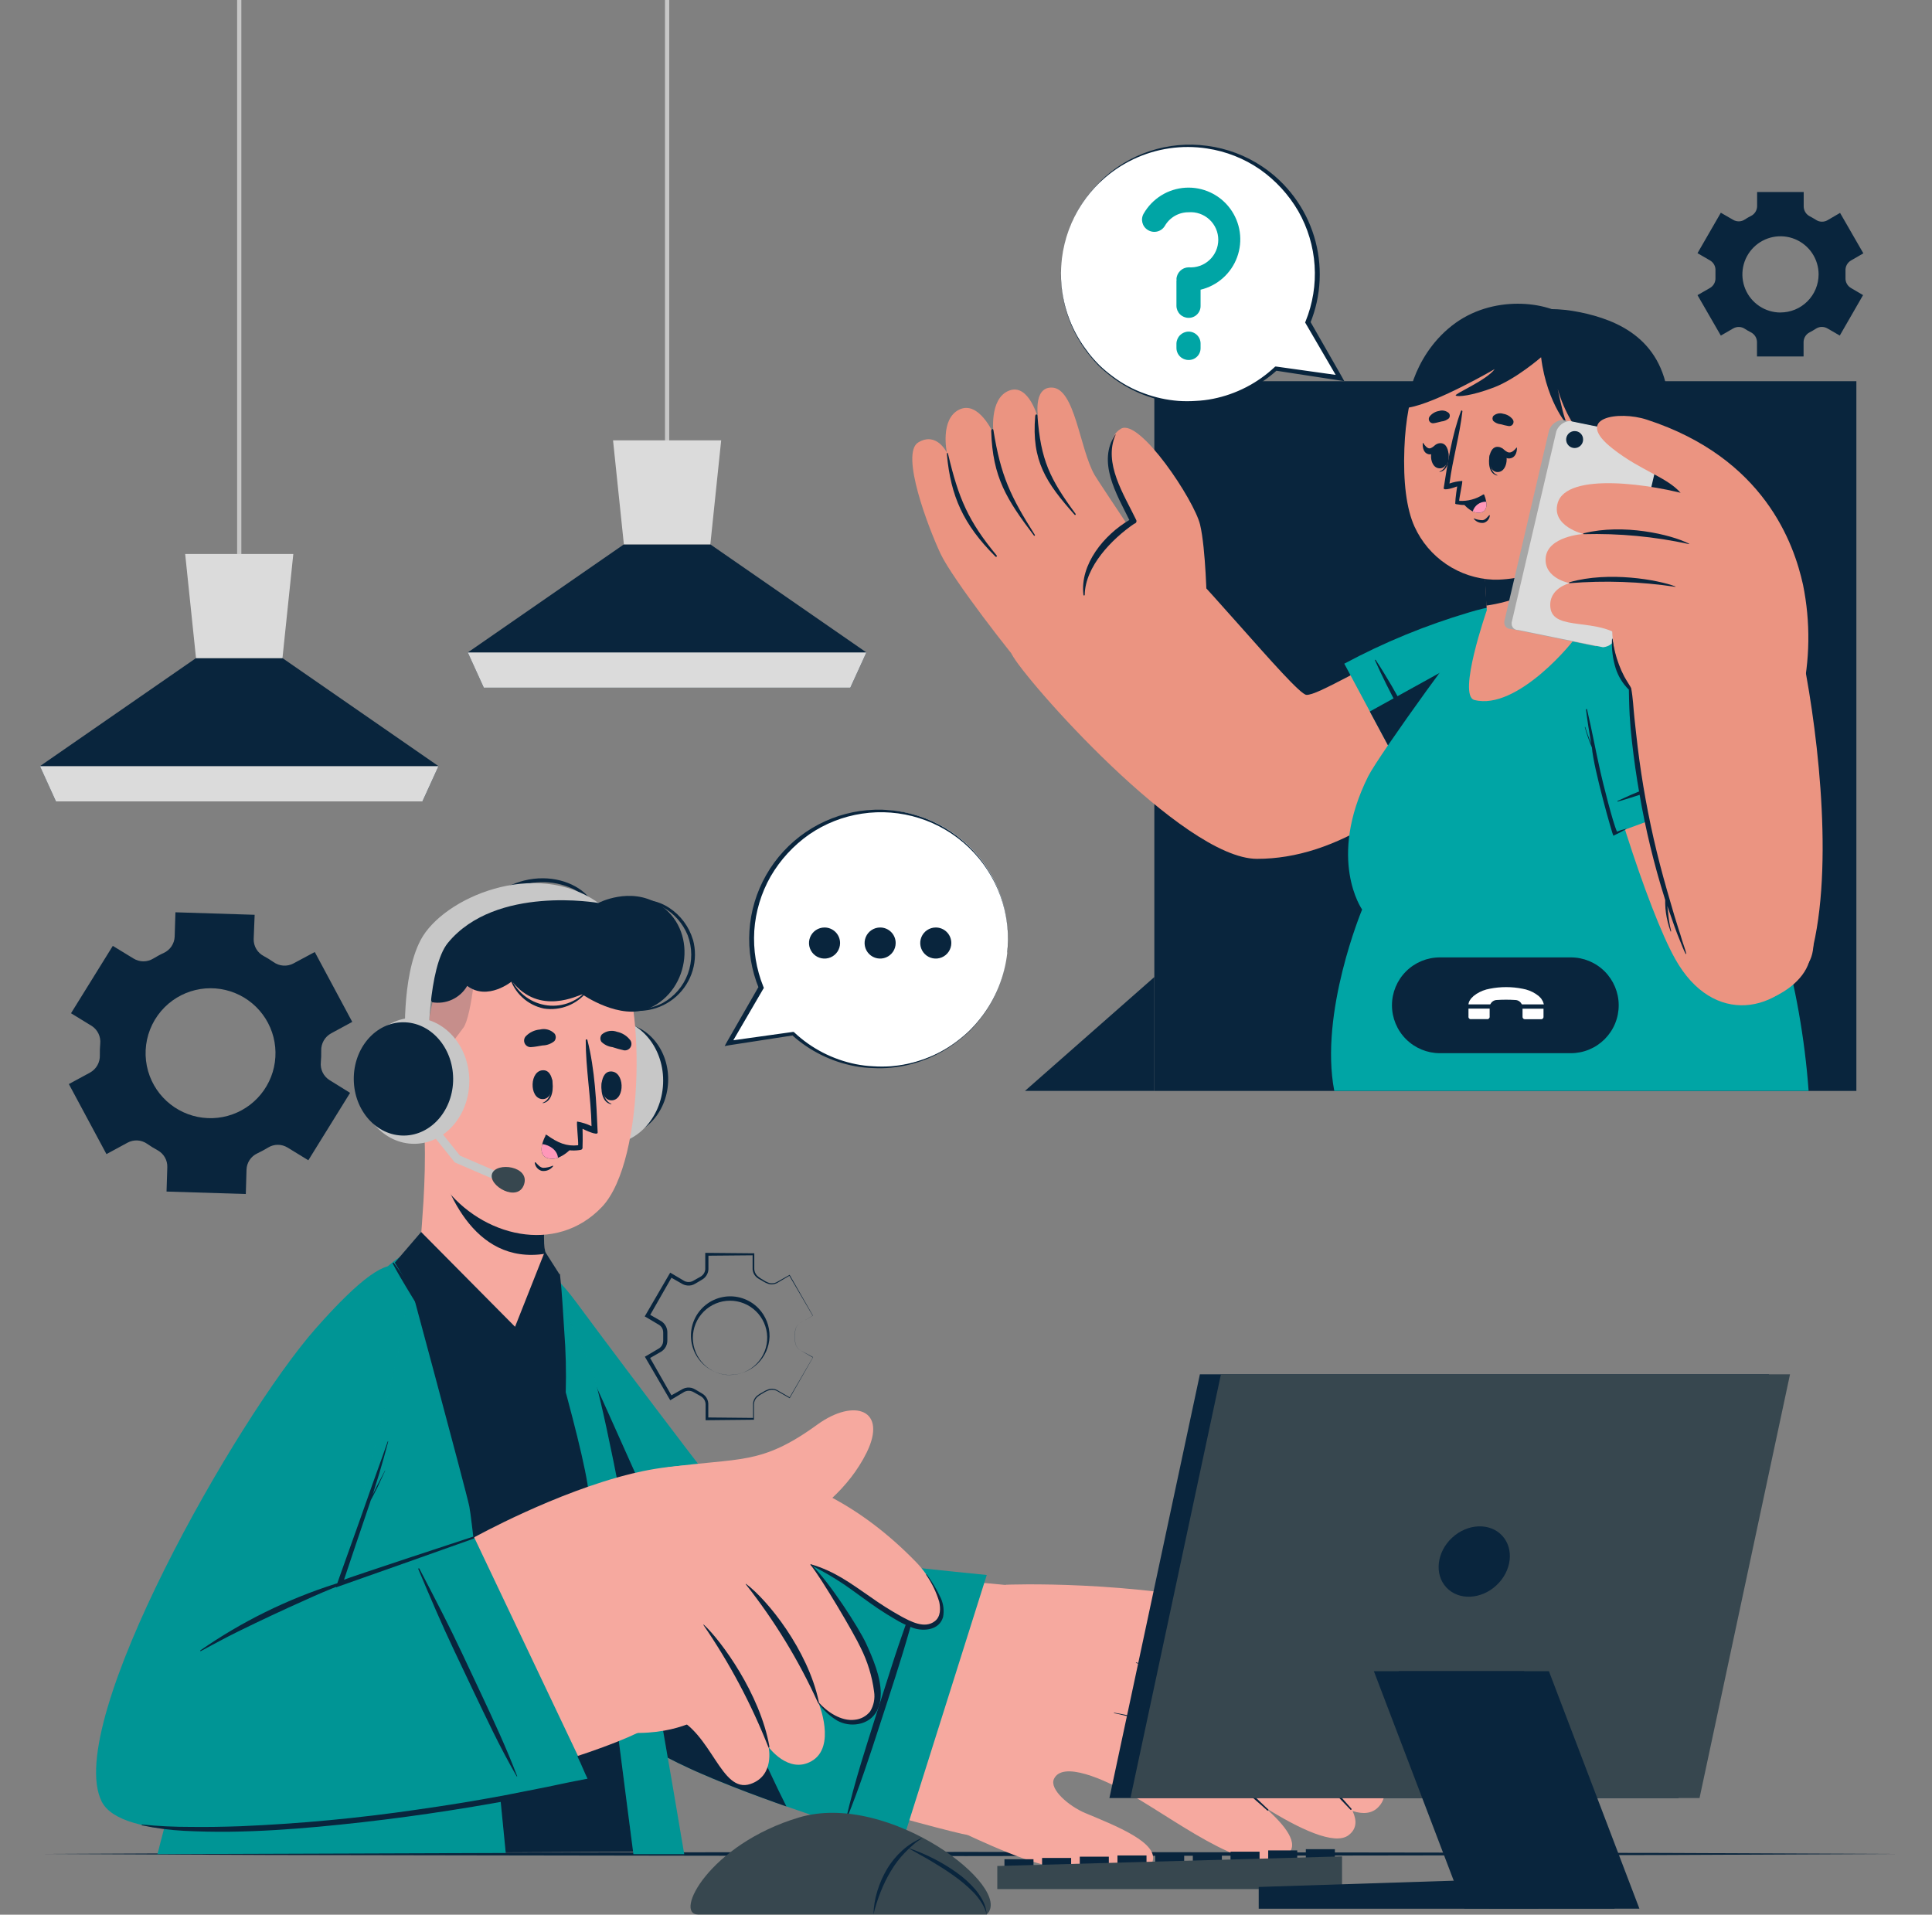 <svg width="335" height="332" viewBox="0 0 335 332" fill="none" xmlns="http://www.w3.org/2000/svg">
<rect x="0" y="0" width="335" height="332" fill="#808080" stroke="none"/>
<path d="M41.85 0H41.116V99.527H41.85V0Z" fill="#C7C7C7"/>
<path d="M76.034 132.844L73.259 138.954H9.7L6.932 132.844L33.987 114.111H48.979L76.034 132.844Z" fill="#09253D"/>
<path d="M50.859 96.061L48.979 114.111H33.987L32.107 96.061H50.859Z" fill="#DBDBDB"/>
<path d="M76.034 132.844L73.251 138.954H9.7L6.924 132.844H76.034Z" fill="#DBDBDB"/>
<path d="M116.04 0H115.306V79.817H116.04V0Z" fill="#C7C7C7"/>
<path d="M150.225 113.127L147.449 119.244H83.89L81.122 113.127L108.177 94.394H123.169L150.225 113.127Z" fill="#09253D"/>
<path d="M125.049 76.35L123.17 94.393H108.177L106.298 76.35H125.049Z" fill="#DBDBDB"/>
<path d="M150.225 113.134L147.442 119.244H83.89L81.115 113.134H150.225Z" fill="#DBDBDB"/>
<path d="M19.56 164.01L12.313 175.693L15.911 177.896C16.415 178.224 16.819 178.685 17.078 179.228C17.337 179.771 17.442 180.375 17.379 180.973C17.32 181.64 17.298 182.309 17.313 182.978C17.334 183.587 17.186 184.19 16.885 184.72C16.584 185.25 16.143 185.687 15.61 185.982L11.939 187.972L18.459 200.118L22.13 198.128C22.652 197.848 23.241 197.717 23.833 197.749C24.425 197.781 24.996 197.976 25.485 198.311C26.084 198.73 26.707 199.115 27.35 199.464C27.872 199.752 28.303 200.179 28.596 200.697C28.89 201.216 29.032 201.806 29.009 202.402L28.877 206.61L42.621 207.036L42.746 202.813C42.765 202.216 42.95 201.637 43.279 201.139C43.608 200.641 44.069 200.244 44.611 199.993C44.934 199.839 45.249 199.677 45.565 199.508C45.881 199.34 46.189 199.163 46.49 198.98C46.997 198.668 47.58 198.503 48.175 198.503C48.77 198.503 49.353 198.668 49.86 198.98L53.465 201.183L60.704 189.499L57.099 187.259C56.594 186.932 56.19 186.471 55.931 185.928C55.672 185.385 55.568 184.781 55.631 184.183C55.69 183.518 55.712 182.852 55.697 182.185C55.677 181.575 55.827 180.972 56.128 180.442C56.43 179.912 56.873 179.475 57.408 179.182L61.079 177.192L54.581 165.075L50.866 167.065C50.327 167.347 49.72 167.474 49.114 167.431C48.507 167.388 47.924 167.177 47.43 166.822C46.879 166.441 46.307 166.088 45.727 165.772C45.192 165.493 44.746 165.071 44.438 164.552C44.131 164.033 43.974 163.438 43.987 162.835L44.155 158.62L30.419 158.187L30.287 162.409C30.262 163.012 30.07 163.596 29.733 164.097C29.396 164.597 28.927 164.994 28.378 165.244C28.069 165.383 27.768 165.537 27.467 165.699C27.166 165.86 26.872 166.029 26.586 166.206C26.07 166.523 25.477 166.69 24.872 166.69C24.267 166.69 23.673 166.523 23.157 166.206L19.56 164.01ZM29.941 173.468C31.853 172.096 34.147 171.358 36.5 171.356C38.853 171.355 41.148 172.091 43.061 173.461C44.975 174.83 46.411 176.765 47.169 178.993C47.927 181.221 47.968 183.631 47.287 185.884C46.605 188.137 45.235 190.119 43.37 191.553C41.504 192.988 39.236 193.801 36.884 193.88C34.532 193.959 32.215 193.299 30.257 191.993C28.3 190.687 26.8 188.801 25.969 186.599C25.094 184.278 25.009 181.733 25.727 179.359C26.445 176.985 27.927 174.914 29.941 173.468Z" fill="#09253D"/>
<path d="M320.947 49.936C320.639 49.755 320.388 49.493 320.22 49.178C320.053 48.863 319.977 48.507 320 48.151C320 47.953 320 47.755 320 47.556C320 47.358 320 47.153 320 46.954C319.977 46.598 320.053 46.243 320.22 45.928C320.388 45.613 320.639 45.35 320.947 45.17L323.098 43.929L319.06 36.916L316.88 38.186C316.57 38.364 316.217 38.452 315.86 38.438C315.503 38.426 315.157 38.313 314.861 38.113C314.523 37.9 314.178 37.694 313.818 37.511C313.5 37.351 313.233 37.107 313.045 36.805C312.857 36.503 312.756 36.155 312.753 35.8V33.295H304.677V35.77C304.669 36.123 304.563 36.466 304.373 36.762C304.183 37.059 303.915 37.297 303.598 37.452C303.238 37.635 302.864 37.841 302.555 38.054C302.26 38.254 301.913 38.367 301.556 38.38C301.2 38.393 300.846 38.305 300.536 38.127L298.385 36.886L294.34 43.899L296.498 45.148C296.812 45.328 297.069 45.593 297.238 45.913C297.407 46.233 297.481 46.594 297.453 46.954C297.453 47.153 297.453 47.351 297.453 47.549C297.453 47.747 297.453 47.946 297.453 48.144C297.477 48.502 297.4 48.859 297.231 49.176C297.062 49.493 296.809 49.756 296.498 49.936L294.34 51.177L298.385 58.19L300.529 56.949C300.839 56.772 301.191 56.684 301.548 56.696C301.905 56.707 302.251 56.818 302.548 57.015C302.886 57.238 303.237 57.442 303.598 57.624C303.915 57.784 304.181 58.029 304.368 58.331C304.555 58.633 304.654 58.98 304.655 59.336V61.81H312.731V59.328C312.734 58.973 312.835 58.625 313.023 58.323C313.211 58.021 313.478 57.777 313.796 57.617C314.156 57.433 314.507 57.229 314.846 57.008C315.142 56.81 315.487 56.7 315.842 56.688C316.198 56.676 316.549 56.764 316.858 56.941L319.009 58.183L323.047 51.169L320.947 49.936ZM308.73 54.188C307.423 54.188 306.146 53.8 305.059 53.074C303.972 52.348 303.125 51.315 302.625 50.108C302.125 48.9 301.994 47.571 302.249 46.289C302.504 45.007 303.134 43.83 304.058 42.905C304.982 41.981 306.159 41.351 307.441 41.096C308.723 40.841 310.051 40.972 311.259 41.472C312.466 41.973 313.498 42.82 314.224 43.907C314.95 44.994 315.338 46.271 315.338 47.578C315.337 48.448 315.165 49.308 314.831 50.111C314.497 50.913 314.008 51.642 313.392 52.255C312.776 52.868 312.046 53.354 311.242 53.684C310.438 54.015 309.577 54.183 308.708 54.18L308.73 54.188Z" fill="#09253D"/>
<path d="M138.808 234.155C138.52 233.987 138.281 233.746 138.114 233.458C137.947 233.17 137.857 232.843 137.853 232.51C137.853 232.18 137.853 231.857 137.853 231.526C137.818 231.195 137.838 230.86 137.912 230.535C137.993 230.21 138.161 229.913 138.397 229.675C138.646 229.457 138.922 229.272 139.219 229.125L140.93 228.126V228.163L136.848 221.172H136.943L134.696 222.494C134.283 222.7 133.811 222.757 133.36 222.655C132.936 222.523 132.533 222.33 132.163 222.082L131.605 221.767C131.4 221.659 131.214 221.517 131.055 221.348C130.729 221.009 130.532 220.568 130.497 220.1V217.493L130.666 217.662L122.59 217.735L122.839 217.493V220.107C122.816 220.482 122.697 220.845 122.494 221.161C122.291 221.477 122.011 221.736 121.679 221.913L121.129 222.244L120.578 222.567C120.365 222.701 120.132 222.8 119.888 222.861C119.393 222.969 118.876 222.91 118.419 222.692L116.143 221.392L116.584 221.275L112.568 228.302L112.436 227.81L114.712 229.117C115.032 229.337 115.292 229.634 115.467 229.98C115.643 230.327 115.729 230.712 115.717 231.1V231.746V232.385C115.722 232.634 115.687 232.882 115.615 233.12C115.462 233.615 115.143 234.043 114.712 234.331L112.436 235.638L112.56 235.176L116.569 242.204L116.158 242.093L118.441 240.808C118.9 240.593 119.417 240.539 119.91 240.654C120.145 240.716 120.371 240.812 120.578 240.94L121.136 241.271L121.687 241.594C121.9 241.712 122.094 241.863 122.259 242.042C122.59 242.403 122.787 242.867 122.817 243.356V245.978L122.619 245.78L130.695 245.861L130.578 245.978V243.371C130.612 242.914 130.804 242.483 131.121 242.152C131.454 241.86 131.824 241.613 132.222 241.418C132.589 241.177 132.987 240.987 133.404 240.852C133.842 240.748 134.303 240.802 134.704 241.007L136.958 242.314H136.906L140.974 235.315L138.808 234.155ZM138.808 234.155L140.959 235.389L136.943 242.409V242.446L134.682 241.161C134.298 240.975 133.862 240.928 133.448 241.029C133.024 241.156 132.623 241.35 132.259 241.601C131.876 241.795 131.523 242.043 131.209 242.336C130.924 242.643 130.756 243.041 130.732 243.459V246.059V246.176H130.614L122.538 246.257H122.347V246.007V243.415C122.317 243.033 122.156 242.672 121.892 242.394C121.759 242.257 121.605 242.141 121.437 242.049L120.864 241.726L120.292 241.403C120.13 241.306 119.954 241.236 119.77 241.197C119.401 241.115 119.015 241.162 118.676 241.33L116.474 242.644L116.217 242.798L116.063 242.534L111.988 235.543L111.819 235.249L112.113 235.08L114.315 233.781C114.608 233.579 114.823 233.284 114.925 232.943C114.975 232.772 114.999 232.593 114.998 232.415V231.754V231.093C114.999 230.914 114.975 230.736 114.925 230.564C114.822 230.226 114.604 229.935 114.308 229.742L112.105 228.434L111.79 228.258L111.973 227.95L116.041 220.959L116.209 220.672L116.488 220.834L118.691 222.134C119.019 222.295 119.392 222.339 119.748 222.259C119.928 222.221 120.1 222.151 120.255 222.053L120.827 221.73L121.408 221.407C121.571 221.32 121.719 221.209 121.848 221.076C122.108 220.806 122.264 220.452 122.289 220.078V217.5V217.243H122.531L130.607 217.316H130.791V217.485V220.078C130.817 220.482 130.981 220.865 131.253 221.164C131.562 221.457 131.91 221.704 132.288 221.899C132.634 222.146 133.015 222.339 133.419 222.472C133.82 222.567 134.242 222.523 134.616 222.347L136.884 221.076L136.943 221.04V221.098L140.959 228.126L139.241 229.11C138.946 229.253 138.672 229.436 138.426 229.653C138.191 229.883 138.023 230.172 137.942 230.491C137.864 230.813 137.842 231.145 137.875 231.475C137.875 231.805 137.875 232.136 137.875 232.459C137.868 232.798 137.95 233.134 138.114 233.432C138.278 233.73 138.517 233.979 138.808 234.155Z" fill="#09253D"/>
<path d="M126.591 238.407C125.466 238.402 124.36 238.119 123.372 237.583C122.383 237.047 121.542 236.275 120.925 235.335C120.307 234.395 119.932 233.316 119.832 232.196C119.733 231.076 119.912 229.948 120.354 228.914C120.796 227.879 121.487 226.971 122.366 226.268C123.244 225.566 124.283 225.093 125.389 224.89C126.495 224.686 127.634 224.76 128.705 225.105C129.775 225.449 130.744 226.053 131.525 226.863C132.787 228.183 133.474 229.95 133.434 231.776C133.375 233.546 132.631 235.223 131.361 236.456C130.09 237.689 128.39 238.38 126.62 238.385L126.591 238.407ZM126.591 238.407C127.45 238.406 128.301 238.234 129.093 237.899C129.885 237.565 130.602 237.075 131.202 236.459C131.802 235.843 132.273 235.114 132.587 234.313C132.901 233.513 133.051 232.658 133.03 231.798C132.98 230.121 132.279 228.528 131.076 227.359C129.873 226.19 128.261 225.535 126.583 225.534C124.874 225.534 123.234 226.213 122.025 227.422C120.816 228.632 120.137 230.272 120.137 231.982C120.137 233.692 120.816 235.331 122.025 236.541C123.234 237.75 124.874 238.429 126.583 238.429L126.591 238.407Z" fill="#09253D"/>
<path d="M6.535 321.469L46.776 321.293L87.018 321.227L167.5 321.11L247.983 321.227L288.224 321.293L328.465 321.469L288.224 321.653L247.983 321.719L167.5 321.837L87.018 321.719L46.776 321.653L6.535 321.469Z" fill="#09253D"/>
<path d="M321.887 66.099H200.157V189.162H321.887V66.099Z" fill="#09253D"/>
<path d="M256.125 58.675C260.185 53.909 267.138 52.763 273.863 54.122C280.588 55.48 288.643 58.873 289.377 70.123C289.979 79.258 287.174 88.166 287.174 98.359C287.174 108.552 298.708 133.38 280.251 145.497C263.665 156.38 230.061 146.385 229.026 123.98C228.211 106.224 249.268 89.804 251.485 82.776C253.702 75.748 251.676 63.889 256.125 58.675Z" fill="#09253D"/>
<path d="M253.093 68.699C252.968 73.78 252.234 78.921 250.156 83.716C249.617 84.931 248.913 86.065 248.064 87.087C247.249 88.115 246.382 89.084 245.516 90.024C243.769 91.926 242.043 93.814 240.377 95.774C237.066 99.616 234.331 103.917 232.256 108.545C230.267 113.194 229.173 118.177 229.033 123.232C228.826 120.68 228.903 118.114 229.261 115.58C229.658 113.032 230.315 110.532 231.221 108.119C233.134 103.283 235.844 98.802 239.239 94.864C240.905 92.874 242.675 90.972 244.437 89.092C246.199 87.212 247.983 85.42 249.077 83.217C250.199 80.964 251.054 78.589 251.624 76.138C252.269 73.691 252.759 71.207 253.093 68.699Z" fill="#09253D"/>
<path d="M288.914 77.797C288.789 82.982 288.459 88.159 288.598 93.307C288.659 95.87 288.874 98.428 289.244 100.966C289.626 103.463 290.375 105.959 290.999 108.486C291.623 111.012 292.181 113.575 292.592 116.16C292.99 118.757 293.157 121.383 293.092 124.01C292.972 126.649 292.478 129.257 291.623 131.757C290.638 134.214 289.167 136.447 287.299 138.322C288.936 136.31 290.181 134.008 290.97 131.537C291.654 129.079 291.995 126.539 291.983 123.988C291.775 118.853 290.972 113.759 289.59 108.809C289.002 106.29 288.253 103.793 287.894 101.142C287.557 98.545 287.424 95.925 287.497 93.307C287.652 88.113 288.125 82.933 288.914 77.797Z" fill="#09253D"/>
<path d="M262.211 121.396C245.325 139.989 231.544 148.919 217.961 148.919C205.047 148.919 177.456 117.555 175.429 113.421C173.682 109.852 196.332 90.325 199.812 92.756C205.686 96.824 224.525 120.375 226.522 120.485C228.519 120.595 235.876 115.734 253.592 107.436C264.355 102.405 273.958 108.508 262.211 121.396Z" fill="#EB9481"/>
<path d="M178.058 116.512C175.576 113.824 165.158 100.408 163.095 96.031C161.032 91.654 156.032 78.627 159.226 76.71C162.42 74.794 164.182 78.487 164.182 78.487C164.182 78.487 162.941 72.657 166.333 71.019C169.725 69.382 172.28 75.22 172.28 75.22C172.28 75.22 171.443 69.139 174.938 67.744C178.432 66.349 180.033 72.664 180.033 72.664C180.033 72.664 179.005 67.134 182.368 67.201C186.413 67.281 187.155 77.687 189.79 82.35C190.385 83.408 203.439 102.912 203.439 102.912L178.058 116.512Z" fill="#EB9481"/>
<path d="M179.893 72.128C180.459 79.773 182.03 83.026 186.501 89.099C186.589 89.216 186.435 89.371 186.332 89.26C181.391 83.709 178.836 79.919 179.504 72.135C179.556 71.754 179.864 71.761 179.893 72.128Z" fill="#09253D"/>
<path d="M172.258 74.618C173.535 82.512 175.195 86.051 179.446 92.756C179.504 92.851 179.35 92.962 179.284 92.874C174.578 86.639 172.111 82.798 171.869 74.742C171.854 74.375 172.199 74.25 172.258 74.618Z" fill="#09253D"/>
<path d="M164.416 78.825C166.208 86.382 167.875 90.34 172.823 96.318C172.94 96.464 172.742 96.648 172.617 96.516C166.979 90.905 164.864 85.978 164.196 78.891C164.152 78.421 164.306 78.348 164.416 78.825Z" fill="#09253D"/>
<path d="M209.261 104.777C209.261 104.777 209.092 95.165 208.086 90.957C207.08 86.749 197.602 72.459 194.364 74.338C190.231 76.762 194.093 86.088 196.567 90.421C196.567 90.421 187.022 96.031 188.322 103.331C189.621 110.63 209.261 104.777 209.261 104.777Z" fill="#EB9481"/>
<path d="M193.447 75.374C191.244 80.309 194.915 85.78 197.007 90.149C197.041 90.212 197.059 90.282 197.06 90.353C197.062 90.424 197.046 90.495 197.014 90.559C196.982 90.623 196.936 90.678 196.879 90.721C196.821 90.763 196.755 90.791 196.684 90.803C192.823 93.424 188.146 98.234 188.087 103.154C188.087 103.184 188.075 103.212 188.055 103.232C188.034 103.253 188.006 103.265 187.977 103.265C187.948 103.265 187.92 103.253 187.899 103.232C187.878 103.212 187.867 103.184 187.867 103.154C187.213 97.867 191.42 92.756 195.825 90.164C193.623 85.706 190.194 80.066 193.403 75.33L193.447 75.374Z" fill="#09253D"/>
<path d="M233.093 115.08L246.661 140.401C246.661 140.401 265.06 122.534 267.997 115.08C270.934 107.627 267.769 102.214 254.679 106.202C247.2 108.419 239.968 111.394 233.093 115.08Z" fill="#00A5A5"/>
<path d="M249.796 135.121C249.128 133.747 248.54 132.33 247.843 130.964C247.145 129.598 246.448 128.247 245.721 126.911C244.253 124.208 242.784 121.498 241.257 118.833C240.391 117.364 239.48 115.851 238.533 114.427C238.497 114.361 238.372 114.427 238.409 114.478C240.897 120.052 243.915 125.391 246.925 130.693C247.799 132.227 248.79 133.689 249.7 135.201C249.73 135.238 249.833 135.172 249.796 135.121Z" fill="#09253D"/>
<path d="M267.997 115.08C265.06 122.534 246.661 140.401 246.661 140.401L237.521 123.371L267.674 106.694C269.407 108.5 269.385 111.563 267.997 115.08Z" fill="#09253D"/>
<path d="M236.184 157.709C236.184 157.709 228.725 175.569 231.36 189.154H313.605C310.932 152.224 292.526 120.485 281.653 110.211C272.886 101.928 263.658 102.67 257.233 106.907C255.721 107.913 239.033 130.979 237.227 134.629C230.061 149.029 236.184 157.709 236.184 157.709Z" fill="#00A5A5"/>
<path d="M257.806 105.82C257.806 105.82 252.667 120.602 255.648 121.373C263.063 123.283 273.011 111.173 273.606 109.94C273.753 109.624 274.414 101.348 274.906 94.907C275.221 90.766 275.464 87.38 275.464 87.38L257.167 93.659L257.755 105.005L257.806 105.82Z" fill="#EB9481"/>
<path d="M257.138 93.659L257.726 105.005C261.448 104.483 269.634 102.464 274.876 94.907C275.192 90.766 275.434 87.38 275.434 87.38L273.144 88.115L257.138 93.659Z" fill="#09253D"/>
<path d="M243.512 77.775C243.291 83.54 243.864 88.203 245.266 91.302C246.468 93.949 248.379 96.211 250.789 97.836C253.198 99.462 256.011 100.388 258.915 100.511C261.118 100.591 267.461 100.011 272.05 96.516C275.618 93.799 277.769 88.9 278.988 80.287C281.778 60.591 272.769 53.968 263.893 53.174C255.016 52.381 244.246 57.904 243.512 77.775Z" fill="#EB9481"/>
<path d="M248.599 73.384C249.062 73.318 249.488 73.186 249.935 73.083C250.423 73.039 250.883 72.841 251.25 72.517C251.342 72.391 251.391 72.24 251.391 72.084C251.391 71.928 251.342 71.776 251.25 71.651C251.021 71.438 250.74 71.29 250.436 71.222C250.131 71.153 249.814 71.167 249.517 71.261C248.884 71.362 248.311 71.695 247.909 72.194C247.814 72.31 247.757 72.452 247.745 72.601C247.733 72.75 247.767 72.899 247.842 73.028C247.917 73.158 248.03 73.261 248.165 73.324C248.3 73.388 248.452 73.409 248.599 73.384Z" fill="#09253D"/>
<path d="M261.573 73.876C261.122 73.796 260.676 73.694 260.236 73.567C259.749 73.527 259.29 73.325 258.929 72.995C258.838 72.869 258.788 72.717 258.788 72.561C258.788 72.406 258.838 72.254 258.929 72.128C259.16 71.916 259.443 71.77 259.749 71.704C260.054 71.638 260.372 71.655 260.67 71.754C261.308 71.856 261.884 72.194 262.285 72.701C262.377 72.818 262.431 72.961 262.44 73.11C262.449 73.259 262.412 73.407 262.335 73.535C262.257 73.662 262.143 73.763 262.007 73.824C261.871 73.885 261.719 73.903 261.573 73.876Z" fill="#09253D"/>
<path d="M258.328 78.84C258.328 78.789 258.43 78.906 258.43 78.965C258.32 80.309 258.43 81.902 259.627 82.387C259.627 82.387 259.627 82.468 259.627 82.46C258.129 82.181 258.012 80.096 258.328 78.84Z" fill="#09253D"/>
<path d="M259.605 77.481C261.808 77.423 261.749 81.792 259.723 81.851C257.696 81.91 257.806 77.533 259.605 77.481Z" fill="#09253D"/>
<path d="M260.464 77.724C260.839 77.973 261.198 78.414 261.668 78.458C262.138 78.502 262.608 78.061 262.96 77.621C262.997 77.577 263.034 77.621 263.034 77.672C263.034 78.509 262.711 79.369 261.808 79.486C260.905 79.604 260.413 78.84 260.207 78.017C260.17 77.841 260.31 77.621 260.464 77.724Z" fill="#09253D"/>
<path d="M251.096 78.267C251.096 78.216 250.993 78.333 250.993 78.385C250.993 79.743 250.853 81.322 249.627 81.748C249.59 81.748 249.59 81.829 249.627 81.821C251.132 81.616 251.352 79.545 251.096 78.267Z" fill="#09253D"/>
<path d="M249.892 76.85C247.689 76.681 247.535 81.05 249.554 81.205C251.573 81.359 251.712 76.997 249.892 76.85Z" fill="#09253D"/>
<path d="M248.996 77.107C248.643 77.327 248.261 77.731 247.872 77.746C247.483 77.761 247.057 77.269 246.771 76.806C246.771 76.754 246.705 76.806 246.698 76.85C246.646 77.687 246.881 78.561 247.681 78.759C248.482 78.958 248.974 78.238 249.201 77.415C249.216 77.254 249.106 77.019 248.996 77.107Z" fill="#09253D"/>
<path d="M258.196 89.356C257.88 89.686 257.571 90.134 257.087 90.193C256.583 90.197 256.084 90.099 255.618 89.907C255.61 89.899 255.598 89.895 255.587 89.896C255.575 89.896 255.564 89.902 255.556 89.91C255.548 89.919 255.544 89.931 255.545 89.942C255.546 89.954 255.551 89.965 255.56 89.973C255.764 90.232 256.033 90.431 256.341 90.55C256.648 90.669 256.982 90.703 257.307 90.648C257.578 90.564 257.819 90.402 258 90.183C258.181 89.964 258.295 89.697 258.328 89.415C258.332 89.398 258.33 89.38 258.322 89.365C258.315 89.349 258.302 89.337 258.286 89.33C258.27 89.323 258.253 89.322 258.236 89.326C258.22 89.331 258.205 89.342 258.196 89.356Z" fill="#09253D"/>
<path d="M252.667 84.34C252.667 84.34 252.344 86.36 252.329 87.314C252.329 87.403 252.557 87.447 252.88 87.476C252.88 87.476 252.88 87.476 252.917 87.476C253.727 87.636 254.566 87.572 255.342 87.29C256.119 87.007 256.803 86.518 257.322 85.875C257.388 85.787 257.27 85.684 257.182 85.743C255.949 86.547 254.489 86.933 253.019 86.844C252.961 86.573 253.688 83.408 253.533 83.393C252.782 83.44 252.041 83.59 251.331 83.841C251.881 79.618 253.1 75.521 253.577 71.313C253.577 71.166 253.379 71.115 253.335 71.247C251.749 75.447 251.015 80.294 250.332 84.634C250.274 85.185 252.256 84.502 252.667 84.34Z" fill="#09253D"/>
<path d="M253.489 86.977C253.959 87.696 254.606 88.283 255.369 88.68C255.789 88.88 256.26 88.947 256.72 88.871C257.726 88.688 257.821 87.784 257.704 86.999C257.632 86.58 257.514 86.171 257.351 85.779C256.225 86.581 254.871 87 253.489 86.977Z" fill="#09253D"/>
<path d="M255.369 88.68C255.789 88.881 256.26 88.947 256.72 88.871C257.725 88.688 257.821 87.784 257.703 86.999C257.182 86.975 256.668 87.129 256.244 87.434C255.82 87.739 255.512 88.178 255.369 88.68Z" fill="#FF98B9"/>
<path d="M278.628 78.517C276.462 78.583 270.317 73.178 269.201 62.794C269.201 62.794 270.853 72.047 271.675 73.347C272.498 74.647 268.239 70.299 267.219 61.943C267.219 61.943 262.887 65.717 259.025 67.186C255.163 68.654 252.748 68.846 252.417 68.581C252.087 68.317 257.762 65.952 259.172 63.999C259.172 63.999 249.091 69.874 244.275 70.667C243.717 70.755 244.657 62.082 251.712 56.501C258.768 50.92 268.467 52.315 271.947 55.106C271.947 55.106 275.75 55.304 280.331 60.481C284.913 65.658 280.955 78.443 278.628 78.517Z" fill="#09253D"/>
<path d="M275.772 81.689C275.772 81.689 279.803 75.278 282.688 76.688C285.574 78.098 282.762 87.241 279.524 88.629C279.121 88.837 278.68 88.962 278.227 88.995C277.775 89.028 277.321 88.969 276.892 88.821C276.463 88.674 276.068 88.441 275.732 88.136C275.396 87.832 275.125 87.462 274.935 87.05L275.772 81.689Z" fill="#EB9481"/>
<path d="M281.814 79.31C281.873 79.31 281.88 79.376 281.814 79.398C279.546 80.448 278.437 82.659 277.688 84.928C278.341 84.032 279.252 83.518 280.441 84.282C280.5 84.318 280.441 84.421 280.382 84.406C279.974 84.306 279.544 84.333 279.151 84.483C278.758 84.632 278.419 84.897 278.18 85.244C277.784 85.837 277.449 86.47 277.181 87.131C277.086 87.344 276.704 87.256 276.778 87.013C276.774 86.994 276.774 86.974 276.778 86.955C276.572 83.988 278.664 79.743 281.814 79.31Z" fill="#09253D"/>
<path d="M288.018 114.243C296.153 123.635 318.957 157.636 313.671 166.823C308.598 175.635 297.093 178.117 290.471 166.279C285.706 157.812 277.696 132.55 275.706 120.434C274.091 110.623 280.5 105.556 288.018 114.243Z" fill="#EB9481"/>
<path d="M280.419 144.344L307.379 134.438C307.379 134.438 292.247 113.722 285.28 109.778C278.312 105.835 272.512 108.214 274.641 121.734C275.787 129.449 277.723 137.025 280.419 144.344Z" fill="#00A5A5"/>
<path d="M302.592 130.59C301.124 131.067 299.655 131.449 298.187 131.948C296.719 132.448 295.309 132.954 293.885 133.49C290.999 134.563 288.121 135.635 285.265 136.788C283.665 137.434 282.064 138.132 280.5 138.866C280.427 138.866 280.456 139.02 280.5 138.998C286.374 137.309 292.071 135.062 297.739 132.822C299.384 132.169 300.962 131.353 302.585 130.7C302.695 130.671 302.644 130.568 302.592 130.59Z" fill="#09253D"/>
<path d="M281.939 143.712C281.406 143.83 280.882 143.993 280.376 144.197C279.641 142.604 277.901 135.598 277.497 133.799C276.69 130.215 276.029 126.595 275.185 123.011C275.185 122.908 274.987 122.938 275.001 123.011C275.251 125.001 275.559 126.984 275.904 128.952C275.537 128.012 275.17 127.065 274.884 126.103C274.887 126.096 274.888 126.089 274.887 126.081C274.887 126.074 274.884 126.067 274.88 126.061C274.876 126.055 274.871 126.05 274.864 126.046C274.858 126.043 274.851 126.041 274.843 126.041C274.836 126.041 274.829 126.043 274.822 126.046C274.816 126.05 274.811 126.055 274.807 126.061C274.803 126.067 274.8 126.074 274.799 126.081C274.799 126.089 274.8 126.096 274.803 126.103C275.137 127.298 275.546 128.47 276.029 129.613C276.315 133.285 279.656 144.954 279.751 144.909C280.507 144.567 281.242 144.182 281.954 143.757C282.035 143.779 282.035 143.705 281.939 143.712Z" fill="#09253D"/>
<path d="M268.606 74.588L260.934 107.348C260.603 108.31 261.095 109.081 262.035 109.066L276.682 112.047C277.196 112 277.685 111.808 278.093 111.494C278.501 111.179 278.812 110.755 278.988 110.27L286.66 77.511C286.99 76.549 286.499 75.778 285.559 75.8L270.912 72.811C270.398 72.858 269.909 73.05 269.501 73.365C269.093 73.679 268.782 74.104 268.606 74.588Z" fill="#A6A6A6"/>
<path d="M269.862 74.772L262.211 107.531C261.881 108.493 262.373 109.264 263.313 109.25L277.96 112.231C278.472 112.185 278.961 111.994 279.369 111.68C279.777 111.367 280.088 110.944 280.265 110.461L287.908 77.702C288.238 76.733 287.747 75.969 286.807 75.983L272.167 72.995C271.654 73.044 271.166 73.237 270.759 73.552C270.351 73.866 270.04 74.289 269.862 74.772Z" fill="#DBDBDB"/>
<path d="M274.502 76.182C274.509 76.475 274.428 76.765 274.269 77.012C274.11 77.259 273.881 77.453 273.611 77.568C273.34 77.684 273.042 77.716 272.753 77.659C272.465 77.603 272.2 77.462 271.993 77.254C271.786 77.045 271.646 76.779 271.591 76.491C271.536 76.202 271.57 75.903 271.686 75.634C271.803 75.364 271.998 75.136 272.246 74.978C272.494 74.82 272.784 74.741 273.077 74.75C273.456 74.752 273.818 74.903 274.085 75.172C274.352 75.44 274.502 75.803 274.502 76.182Z" fill="#09253D"/>
<path d="M294.384 169.246C299.149 178.058 311.762 173.035 313.671 166.823C318.15 152.246 315.374 128.012 312.702 114.478C311.843 110.123 282.269 114.478 282.446 119.185C282.651 124.877 285.045 151.915 294.384 169.246Z" fill="#EB9481"/>
<path d="M312.372 120.948C313.862 114.526 313.952 107.859 312.636 101.399C311.08 94.357 305.992 79.42 285.537 72.76C280.684 71.173 272.644 72.356 279.663 77.819C284.627 81.704 288.944 82.666 291.411 85.456C291.411 85.456 281.367 88.174 279.972 93.094C278.75 97.4 277.835 101.788 277.233 106.224C278.02 106.519 278.824 106.764 279.641 106.958C279.21 111.242 280.206 115.548 282.475 119.207L312.372 120.948Z" fill="#EB9481"/>
<path d="M310.073 94.915C307.034 92.712 300.529 88.027 293.855 86.103C286.454 83.9 271.631 81.77 270.089 87.241C268.959 91.258 274.546 92.587 274.546 92.587C274.546 92.587 268.232 92.984 268.004 96.832C267.799 100.342 272.182 101.113 272.182 101.113C272.182 101.113 268.393 102.009 268.841 105.431C269.384 109.536 277.248 106.98 281.396 110.667C282.328 111.474 310.073 94.915 310.073 94.915Z" fill="#EB9481"/>
<path d="M292.872 94.276C289.67 92.631 281.433 90.773 274.664 92.455C274.509 92.455 274.458 92.624 274.605 92.624C280.736 92.458 286.864 93.035 292.857 94.342C292.894 94.357 292.908 94.291 292.872 94.276Z" fill="#09253D"/>
<path d="M290.478 101.678C287.541 100.547 278.988 99.005 272.189 100.944C272.035 100.988 271.991 101.128 272.138 101.12C278.26 100.631 284.418 100.843 290.493 101.752C290.502 101.75 290.511 101.744 290.517 101.736C290.522 101.728 290.524 101.717 290.522 101.708C290.52 101.698 290.514 101.689 290.506 101.684C290.498 101.678 290.488 101.676 290.478 101.678Z" fill="#09253D"/>
<path d="M291.682 163.107C291.462 162.372 291.249 161.638 291.014 160.97C290.529 159.501 290.111 158.032 289.685 156.564C288.819 153.626 287.989 150.645 287.262 147.649C285.811 141.677 284.711 135.625 283.966 129.525C283.76 127.836 283.584 126.147 283.4 124.458C283.217 122.769 283.158 121.014 282.835 119.317C282.835 119.229 281.976 117.937 281.638 117.298C281.288 116.633 280.981 115.947 280.72 115.242C280.172 113.804 279.799 112.305 279.612 110.777C279.608 110.767 279.601 110.759 279.593 110.753C279.584 110.748 279.574 110.745 279.564 110.745C279.554 110.745 279.544 110.748 279.535 110.753C279.527 110.759 279.52 110.767 279.516 110.777C279.421 112.515 279.64 114.257 280.162 115.917C280.615 117.307 281.396 118.566 282.438 119.589C282.438 119.809 282.49 122.527 282.578 124.047C282.666 125.567 282.806 127.087 282.974 128.6C283.319 131.64 283.745 134.673 284.281 137.691C285.329 143.796 286.786 149.824 288.642 155.734C288.642 155.829 288.708 155.925 288.738 156.02C288.738 156.241 288.738 156.461 288.738 156.681C288.749 157.224 288.793 157.766 288.87 158.304C289.021 159.374 289.284 160.425 289.656 161.44C289.652 161.449 289.651 161.458 289.652 161.468C289.654 161.477 289.657 161.486 289.662 161.494C289.668 161.502 289.675 161.508 289.683 161.512C289.692 161.517 289.701 161.519 289.711 161.519C289.72 161.519 289.729 161.517 289.738 161.512C289.746 161.508 289.753 161.502 289.759 161.494C289.764 161.486 289.768 161.477 289.769 161.468C289.77 161.458 289.769 161.449 289.766 161.44C289.505 160.378 289.328 159.298 289.237 158.209L289.105 157.092C289.509 158.282 289.935 159.472 290.353 160.654C290.647 161.477 290.948 162.277 291.286 163.077C291.623 163.878 291.888 164.656 292.284 165.398C292.284 165.457 292.401 165.398 292.387 165.354C292.203 164.568 291.91 163.848 291.682 163.107Z" fill="#09253D"/>
<path d="M200.157 189.154V169.415L177.728 189.154H200.157Z" fill="#09253D"/>
<path d="M84.881 231.005C91.342 259.123 104.704 292.83 110.409 298.301C117.626 305.218 165.371 317.908 167.75 318.165C173.623 318.76 185.466 276.307 179.181 275.389C169.636 274.008 134.865 272.121 132.787 269.984C130.709 267.847 115.952 249.239 100.872 228.332C90.461 213.887 80.865 213.556 84.881 231.005Z" fill="#F6A99F"/>
<path d="M163.021 315.874C163.719 316.226 173.696 321.249 179.864 323.034C184.467 324.37 197.815 327.858 199.79 322.931C201.141 319.582 193.527 316.608 188.197 314.383C185.385 313.208 181.919 310.27 182.749 308.464C184.217 305.306 191.434 308.464 196.192 311.24C205.391 316.586 217.645 326.213 223.262 321.521C225.384 319.758 222.917 316.542 219.312 313.391C225.185 317.063 231.411 320.074 233.842 318.209C235.244 317.144 235.31 315.683 234.532 314.023C236.338 314.611 237.931 314.493 239.047 313.289C240.949 311.291 240.023 308.354 237.938 305.336C238.296 305.299 238.64 305.177 238.942 304.98C239.243 304.783 239.493 304.518 239.671 304.205C243.702 298.058 223.519 280.412 216.551 278.76C196.031 273.876 174.401 274.787 174.401 274.787C166.34 281.256 162.999 315.859 163.021 315.874Z" fill="#F6A99F"/>
<path d="M193.197 296.979C198.083 297.742 202.75 299.537 206.889 302.244C212.095 305.681 215.545 309.705 219.907 313.751C219.924 313.774 219.933 313.802 219.932 313.831C219.931 313.86 219.92 313.887 219.901 313.909C219.882 313.93 219.856 313.945 219.827 313.95C219.799 313.954 219.77 313.949 219.745 313.935C217.667 312.011 209.048 304.77 206.823 303.125C202.799 300.097 198.14 298.022 193.197 297.059C193.13 297.052 193.145 296.964 193.197 296.979Z" fill="#09253D"/>
<path d="M197.022 288.262C202.418 289.731 207.947 291.199 212.954 293.784C218.431 296.575 222.719 301.128 226.904 305.534C229.439 308.163 231.913 310.856 234.326 313.612C234.422 313.729 234.268 313.913 234.165 313.795C229.887 309.272 225.482 304.866 220.949 300.577C216.754 296.595 211.814 293.48 206.412 291.412C203.329 290.23 200.157 289.297 196.985 288.357C196.941 288.343 196.963 288.247 197.022 288.262Z" fill="#09253D"/>
<path d="M202.785 280.647C208.028 281.726 212.602 282.644 217.242 285.449C223.387 289.173 229.319 295.437 231.397 297.662C233.695 300.114 235.912 302.641 238.085 305.203C238.174 305.306 237.997 305.468 237.902 305.365C232.921 299.746 227.582 294.455 221.918 289.525C219.254 287.139 216.238 285.177 212.976 283.709C209.669 282.411 206.258 281.399 202.778 280.684C202.778 280.684 202.741 280.639 202.785 280.647Z" fill="#09253D"/>
<path d="M171.097 273.098L156.413 319.626C156.413 319.626 116.657 308.273 109.425 300.438C102.193 292.602 88.75 252.139 84.807 232.525C80.865 212.91 90.776 213.432 99.888 225.762C108.999 238.091 131.686 268.097 132.926 268.75C134.167 269.404 171.097 273.098 171.097 273.098Z" fill="#00A5A5"/>
<path opacity="0.1" d="M171.097 273.098L156.413 319.626C156.413 319.626 116.657 308.273 109.425 300.438C102.193 292.602 88.75 252.139 84.807 232.525C80.865 212.91 90.776 213.432 99.888 225.762C108.999 238.091 131.686 268.097 132.926 268.75C134.167 269.404 171.097 273.098 171.097 273.098Z" fill="black"/>
<path d="M152.596 298.954C154.38 293.469 156.201 287.998 157.772 282.446C158.668 279.296 159.578 276.138 160.444 272.98C160.481 272.855 160.283 272.789 160.239 272.907C158.234 278.341 156.237 283.797 154.483 289.32C152.728 294.842 150.944 300.335 149.27 305.82C148.323 308.963 147.464 312.121 146.708 315.316C146.708 315.374 146.796 315.411 146.818 315.352C149.006 309.984 150.804 304.477 152.596 298.954Z" fill="#09253D"/>
<path d="M136.363 313.23L134.6 312.613C131.289 311.431 127.912 310.16 124.733 308.861C124.322 308.699 123.918 308.53 123.521 308.361C122.883 308.097 122.244 307.825 121.627 307.553L120.702 307.15L120.372 307.003L119.417 306.562C118.154 305.982 116.958 305.402 115.842 304.814L115.108 304.403C113.363 303.505 111.719 302.425 110.203 301.179C110.064 301.054 109.924 300.93 109.799 300.805C109.675 300.68 109.542 300.555 109.432 300.438C102.164 292.602 88.757 252.139 84.815 232.525L84.683 231.849V231.702C84.418 230.234 84.183 228.368 83.992 226.371C83.442 216.611 88.06 215.018 93.764 219.307C107.986 249.833 129.769 300.276 136.363 313.23Z" fill="#09253D"/>
<path d="M115.739 321.043L29.104 321.499C29.177 319.633 41.512 265.071 51.321 244.935C63.898 219.116 70.41 217.03 74.25 215.649C79.206 213.872 88.031 214.753 90.123 215.745C92.502 216.854 100.064 230.057 102.773 239.743C108.191 259.226 116.958 319.854 115.739 321.043Z" fill="#09253D"/>
<path d="M69.808 217.691C69.808 217.691 80.821 258.484 81.371 261.194C82.201 265.13 87.693 321.293 87.693 321.293L27.305 321.499C27.305 321.499 40.484 269.507 50.293 246.742C60.997 221.774 69.808 217.691 69.808 217.691Z" fill="#00A5A5"/>
<g opacity="0.1">
<path d="M69.808 217.691C69.808 217.691 80.821 258.484 81.371 261.194C82.201 265.13 87.693 321.293 87.693 321.293L27.305 321.499C27.305 321.499 40.484 269.507 50.293 246.742C60.997 221.774 69.808 217.691 69.808 217.691Z" fill="black"/>
</g>
<path d="M90.916 216.376C91.239 217.676 101.393 250.818 102.098 259.079C102.883 268.244 109.829 321.499 109.829 321.499H118.639C118.639 321.499 105.886 244.987 102.384 236.902C95.218 220.401 90.916 216.376 90.916 216.376Z" fill="#00A5A5"/>
<path opacity="0.1" d="M90.916 216.376C91.239 217.676 101.393 250.818 102.098 259.079C102.883 268.244 109.829 321.499 109.829 321.499H118.639C118.639 321.499 105.886 244.987 102.384 236.902C95.218 220.401 90.916 216.376 90.916 216.376Z" fill="black"/>
<path d="M58.406 227.23C43.898 242.776 8.627 301.759 19.816 312.518C31.005 323.276 93.126 308.794 110.57 300.474C115.761 298.007 96.04 265.637 89.939 264.88C84.859 264.256 58.898 276.13 58.141 274.64C57.297 272.951 61.423 260.489 67.686 237.922C74.874 211.912 64.823 220.357 58.406 227.23Z" fill="#F6A99F"/>
<path d="M115.725 254.438C128.338 252.675 131.877 254.166 141.708 247.028C148.176 242.343 153.947 244.465 150.254 251.904C144.219 264.08 128.419 269.764 122.354 270.16L115.725 254.438Z" fill="#F6A99F"/>
<path d="M82.216 266.569C82.216 266.569 96.393 258.697 109.653 255.495C118.815 253.292 139.299 250.685 158.902 270.917C163.55 275.712 166.773 285.846 156.34 280.772C148.925 277.166 145.327 272.643 140.621 271.328C140.621 271.328 143.191 284.701 138.206 289.173C133.849 293.081 129.219 296.674 124.351 299.924C123.551 299.17 122.8 298.366 122.105 297.515C122.105 297.515 117.053 301.253 107.553 300.342L82.216 266.569Z" fill="#F6A99F"/>
<path d="M118.742 254.82C123.147 257.104 132.332 262.105 138.44 268.817C145.232 276.278 156.296 292.463 150.738 297.456C146.671 301.091 141.928 295.253 141.928 295.253C141.928 295.253 145.092 302.912 140.694 305.387C136.693 307.649 133.272 302.934 133.272 302.934C133.272 302.934 134.395 307.906 130.114 309.338C124.975 311.056 123.463 300.35 116.745 297.588C115.21 296.927 118.742 254.82 118.742 254.82Z" fill="#F6A99F"/>
<path d="M129.373 274.647C133.14 277.474 140.056 286.088 141.965 295.011C142.009 295.216 141.884 295.356 141.803 295.18C138.487 287.877 134.295 281.005 129.322 274.713C129.263 274.647 129.322 274.647 129.373 274.647Z" fill="#09253D"/>
<path d="M122.046 281.719C125.049 284.495 131.781 293.689 133.404 302.802C133.44 303.008 133.301 303.14 133.235 302.956C130.295 295.494 126.519 288.389 121.98 281.778C121.936 281.734 121.98 281.682 122.046 281.719Z" fill="#09253D"/>
<path d="M140.621 271.24C144.732 272.452 147.405 274.471 150.9 276.88C152.601 278.096 154.368 279.216 156.193 280.236C157.867 281.139 160.341 282.505 162.118 281.088C163.117 280.302 163.102 278.885 162.852 277.732C162.35 276.063 161.587 274.484 160.591 273.054C160.591 272.995 160.642 272.929 160.687 272.98C161.648 274.283 162.475 275.681 163.153 277.151C163.598 278.159 163.728 279.278 163.528 280.361C162.918 282.622 160.246 282.923 158.388 282.299C157.263 281.886 156.181 281.362 155.158 280.735C154.16 280.162 153.19 279.545 152.221 278.899C150.268 277.577 148.396 276.145 146.458 274.802C144.575 273.537 142.613 272.394 140.584 271.379C140.569 271.372 140.556 271.36 140.549 271.344C140.542 271.329 140.541 271.311 140.545 271.295C140.549 271.278 140.559 271.263 140.573 271.254C140.587 271.244 140.604 271.239 140.621 271.24Z" fill="#09253D"/>
<path d="M149.233 285.707C148.169 283.364 142.405 273.597 140.54 271.335C140.533 271.324 140.531 271.311 140.532 271.298C140.534 271.285 140.54 271.272 140.549 271.263C140.558 271.254 140.57 271.248 140.584 271.246C140.597 271.245 140.61 271.248 140.621 271.255C143.83 274.295 148.976 282.365 150.166 284.95C151.355 287.535 152.721 290.774 152.721 293.615C152.721 297.911 149.872 298.756 148.822 298.94C147.566 299.167 146.269 298.954 145.151 298.337C143.843 297.538 142.714 296.478 141.833 295.224C141.789 295.165 141.869 295.084 141.921 295.143C143.389 296.839 145.885 298.506 148.213 298.198C148.729 298.149 149.23 297.997 149.687 297.751C150.143 297.505 150.546 297.17 150.871 296.766C151.507 295.733 151.751 294.505 151.561 293.307C151.217 290.661 150.43 288.091 149.233 285.707Z" fill="#09253D"/>
<path d="M82.216 266.569L102.098 308.427C102.098 308.427 24.332 325.89 17.621 312.349C10.911 298.807 41.115 245.817 54.72 230.381C70.498 212.492 72.51 218.58 69.037 234.434C65.366 251.031 58.369 275.029 58.369 275.029L82.216 266.569Z" fill="#00A5A5"/>
<path opacity="0.1" d="M82.216 266.569L102.098 308.427C102.098 308.427 24.332 325.89 17.621 312.349C10.911 298.807 41.115 245.817 54.72 230.381C70.498 212.492 72.51 218.58 69.037 234.434C65.366 251.031 58.369 275.029 58.369 275.029L82.216 266.569Z" fill="black"/>
<path d="M34.735 286.169C41.908 281.186 49.785 277.303 58.105 274.647C60.462 273.913 62.84 273.215 65.219 272.532C65.293 272.532 65.322 272.628 65.219 272.65C61.07 273.993 57.003 275.577 53.039 277.394C49.079 279.156 45.163 280.99 41.292 282.894C39.089 283.973 36.945 285.156 34.787 286.309C34.772 286.306 34.759 286.299 34.748 286.289C34.736 286.279 34.728 286.267 34.723 286.253C34.718 286.239 34.716 286.224 34.718 286.209C34.721 286.195 34.726 286.181 34.735 286.169Z" fill="#09253D"/>
<path d="M82.01 266.459C81.621 266.562 60.352 273.59 59.654 273.913C59.742 273.59 63.56 262.281 64.133 260.621C64.184 260.459 64.235 260.291 64.294 260.129C64.676 259.395 65.072 258.66 65.432 257.926C65.887 256.964 66.343 255.987 66.79 254.989H66.746L65.278 257.831C65.05 258.264 64.838 258.712 64.624 259.16C64.999 257.992 65.359 256.817 65.719 255.635C66.291 253.762 66.805 251.868 67.312 249.973C67.312 249.907 67.238 249.892 67.216 249.973C66.086 253.27 64.852 256.531 63.714 259.828C62.576 263.125 58.2 275.249 58.237 275.249C58.274 275.249 81.658 266.981 82.113 266.797C82.135 266.79 82.156 266.779 82.174 266.764C82.192 266.75 82.207 266.732 82.217 266.711C82.228 266.691 82.235 266.668 82.237 266.645C82.24 266.622 82.237 266.599 82.231 266.577C82.224 266.554 82.213 266.534 82.198 266.516C82.183 266.498 82.165 266.483 82.145 266.472C82.124 266.461 82.102 266.455 82.079 266.452C82.056 266.45 82.032 266.452 82.01 266.459Z" fill="#09253D"/>
<path d="M83.442 293.74C81.24 289.077 79.103 284.385 76.746 279.788C75.403 277.181 74.074 274.567 72.708 271.974C72.657 271.879 72.481 271.974 72.525 272.055C74.536 276.828 76.563 281.602 78.795 286.294C81.027 290.987 83.2 295.62 85.468 300.247C86.761 302.876 88.134 305.463 89.587 308.009C89.587 308.06 89.705 308.009 89.683 308.009C87.832 303.147 85.652 298.455 83.442 293.74Z" fill="#09253D"/>
<path d="M103.103 309.073C102.325 307.781 101.341 305.93 100.512 304.667C100.291 304.337 100.034 304.403 100.211 304.748C100.805 305.923 101.297 307.238 101.877 308.42C100.791 308.64 99.675 308.831 98.603 309.059C97.34 309.323 96.085 309.595 94.822 309.852C92.345 310.341 89.868 310.831 87.392 311.321C82.37 312.256 77.328 313.078 72.267 313.788C62.128 315.273 51.919 316.231 41.681 316.659C38.817 316.762 35.947 316.814 33.083 316.777C30.259 316.784 27.436 316.647 24.625 316.366C24.544 316.366 24.53 316.49 24.625 316.505C27.044 317.016 29.499 317.335 31.967 317.46C34.559 317.585 37.158 317.643 39.757 317.614C44.896 317.555 50.087 317.217 55.234 316.747C65.439 315.807 75.615 314.427 85.703 312.642C88.532 312.153 91.354 311.622 94.168 311.049C95.593 310.762 97.01 310.476 98.427 310.16C99.844 309.845 103.236 309.294 103.103 309.073Z" fill="#09253D"/>
<path d="M90.931 231.599C85.791 233.017 76.592 225.416 72.833 219.115C72.576 218.682 73.082 214.012 73.427 208.306C73.626 204.847 73.758 200.962 73.626 197.452C73.626 196.718 95.967 202.02 95.967 202.02C95.967 202.02 94.058 209.495 94.323 215.649C94.346 216.144 94.415 216.636 94.528 217.118C94.549 217.195 94.563 217.274 94.572 217.353C95.123 220.077 95.901 230.226 90.931 231.599Z" fill="#F6A99F"/>
<path d="M74.991 197.54C76.239 203.474 80.483 217.757 92.303 217.588C93.062 217.581 93.818 217.512 94.565 217.382C94.574 217.302 94.574 217.221 94.565 217.14C94.456 216.657 94.385 216.166 94.352 215.671C94.095 209.51 95.996 202.027 95.996 202.027C95.996 202.027 79.83 198.209 74.991 197.54Z" fill="#09253D"/>
<path d="M98.632 186.855C98.382 192.275 102.039 196.843 106.796 197.063C111.554 197.283 115.607 193.053 115.849 187.634C116.091 182.214 112.435 177.647 107.685 177.434C102.935 177.221 98.874 181.436 98.632 186.855Z" fill="#09253D"/>
<path d="M114.976 187.933C115.249 181.904 111.182 176.823 105.891 176.584C100.601 176.344 96.091 181.038 95.819 187.066C95.546 193.095 99.614 198.176 104.904 198.416C110.194 198.655 114.704 193.962 114.976 187.933Z" fill="#C7C7C7"/>
<path d="M76.541 169.334C72.694 176.589 72.451 199.655 76.974 205.692C83.53 214.431 96.415 217.64 104.359 209.29C112.09 201.168 111.87 171.104 106.621 165.398C98.904 156.975 82.223 158.62 76.541 169.334Z" fill="#F6A99F"/>
<path d="M95.718 187.164C95.718 187.105 95.593 187.245 95.6 187.311C95.681 188.86 95.519 190.652 94.132 191.196C94.088 191.196 94.095 191.291 94.132 191.284C95.85 191.005 96.041 188.625 95.718 187.164Z" fill="#09253D"/>
<path d="M94.293 185.578C91.79 185.446 91.709 190.461 94.022 190.579C96.335 190.696 96.393 185.688 94.293 185.578Z" fill="#09253D"/>
<path d="M104.411 187.355C104.411 187.296 104.528 187.436 104.528 187.494C104.455 189.051 104.631 190.843 105.997 191.379C106.041 191.379 105.997 191.475 105.997 191.467C104.301 191.196 104.088 188.816 104.411 187.355Z" fill="#09253D"/>
<path d="M105.827 185.791C108.324 185.637 108.441 190.652 106.121 190.792C103.801 190.931 103.728 185.879 105.827 185.791Z" fill="#09253D"/>
<path d="M92.047 181.568C92.781 181.532 93.39 181.377 94.088 181.275C94.824 181.261 95.534 181.002 96.107 180.54C96.26 180.363 96.351 180.14 96.364 179.907C96.378 179.673 96.313 179.441 96.18 179.248C95.859 178.91 95.454 178.664 95.006 178.535C94.558 178.406 94.084 178.398 93.633 178.513C92.676 178.59 91.782 179.022 91.129 179.725C90.992 179.894 90.907 180.098 90.883 180.314C90.859 180.53 90.898 180.748 90.995 180.942C91.091 181.137 91.242 181.299 91.429 181.41C91.615 181.521 91.83 181.576 92.047 181.568Z" fill="#09253D"/>
<path d="M108.184 182.119C107.514 181.971 106.852 181.788 106.202 181.568C105.48 181.481 104.806 181.158 104.286 180.65C104.154 180.456 104.09 180.224 104.105 179.99C104.12 179.756 104.212 179.534 104.366 179.358C104.726 179.057 105.158 178.857 105.62 178.778C106.082 178.699 106.556 178.745 106.995 178.91C107.934 179.107 108.766 179.646 109.33 180.423C109.439 180.607 109.495 180.819 109.488 181.034C109.482 181.248 109.415 181.457 109.295 181.634C109.175 181.812 109.007 181.952 108.81 182.038C108.613 182.124 108.396 182.152 108.184 182.119Z" fill="#09253D"/>
<path d="M92.883 201.565C93.251 201.932 93.618 202.439 94.176 202.497C94.753 202.492 95.323 202.367 95.85 202.13C95.86 202.128 95.871 202.129 95.881 202.132C95.891 202.136 95.9 202.142 95.907 202.15C95.914 202.159 95.918 202.169 95.92 202.179C95.921 202.19 95.92 202.201 95.916 202.211C95.691 202.514 95.387 202.75 95.038 202.894C94.688 203.037 94.307 203.083 93.933 203.026C93.618 202.938 93.335 202.758 93.121 202.51C92.907 202.262 92.771 201.956 92.729 201.631C92.707 201.543 92.825 201.506 92.883 201.565Z" fill="#09253D"/>
<path d="M94.594 196.938C94.978 197.559 95.486 198.093 96.086 198.508C96.686 198.922 97.366 199.208 98.082 199.347C98.706 199.48 99.347 199.522 99.984 199.472C100.107 199.467 100.229 199.455 100.351 199.435L100.688 199.384C100.771 199.37 100.848 199.329 100.906 199.269C100.964 199.208 101.001 199.129 101.011 199.046C101.015 198.992 101.015 198.938 101.011 198.884V198.745C101.063 197.548 101.011 195.726 101.011 195.726C101.445 195.954 103.662 196.997 103.632 196.373C103.412 191.188 103.163 185.431 101.848 180.327C101.841 180.295 101.823 180.266 101.797 180.245C101.771 180.224 101.738 180.213 101.705 180.213C101.672 180.213 101.64 180.224 101.614 180.245C101.588 180.266 101.569 180.295 101.562 180.327C101.562 185.313 102.472 190.263 102.568 195.271C101.782 194.891 100.947 194.621 100.086 194.471C99.917 194.522 100.314 197.988 100.248 198.524C100.25 198.544 100.25 198.564 100.248 198.583C98.229 198.803 96.724 198.172 94.8 196.791C94.624 196.711 94.499 196.806 94.594 196.938Z" fill="#09253D"/>
<path d="M99.286 198.848C98.618 199.693 97.743 200.351 96.746 200.757C96.195 200.961 95.595 200.989 95.028 200.838C93.794 200.485 93.779 199.369 94.022 198.378C94.157 197.867 94.352 197.374 94.602 196.909C95.917 198.038 97.558 198.717 99.286 198.848Z" fill="#09253D"/>
<path d="M96.746 200.757C96.195 200.961 95.595 200.989 95.028 200.837C93.794 200.485 93.779 199.369 94.022 198.377C95.35 198.539 96.65 199.464 96.746 200.757Z" fill="#FF98B9"/>
<path opacity="0.2" d="M73.655 185.622C75.168 185.38 78.795 180.261 80.329 178.227C81.864 176.193 82.752 165.288 82.891 162.806C80.199 164.329 77.994 166.585 76.533 169.312C74.815 172.573 73.824 178.983 73.655 185.622Z" fill="#09253D"/>
<path d="M101.65 171.838C100.753 172.822 99.62 173.56 98.359 173.983C97.097 174.405 95.748 174.499 94.44 174.254C93.105 174.008 91.855 173.425 90.809 172.56C89.763 171.695 88.956 170.577 88.464 169.312C88.464 169.231 88.317 169.275 88.346 169.349C88.743 170.727 89.509 171.97 90.561 172.945C91.613 173.919 92.911 174.588 94.315 174.878C95.71 175.089 97.136 174.928 98.45 174.413C99.763 173.897 100.917 173.044 101.797 171.941C101.802 171.922 101.801 171.902 101.794 171.884C101.787 171.865 101.775 171.849 101.759 171.838C101.743 171.827 101.724 171.821 101.704 171.821C101.685 171.821 101.666 171.827 101.65 171.838Z" fill="#09253D"/>
<path d="M94.191 152.29C89.66 152.246 85.431 154.618 83.677 157.643C82.702 159.367 82.34 161.371 82.649 163.327C82.649 163.408 82.818 163.393 82.811 163.327C82.772 161.603 83.199 159.9 84.045 158.398C84.891 156.895 86.126 155.648 87.619 154.786C89.255 153.784 91.101 153.175 93.012 153.006C94.923 152.838 96.847 153.116 98.632 153.817C100.373 154.461 101.826 155.706 102.729 157.327C102.817 157.496 103.155 157.401 103.089 157.232C101.944 154.353 98.28 152.326 94.191 152.29Z" fill="#09253D"/>
<path d="M120.145 162.93C119.473 160.674 118.028 158.726 116.062 157.43C113.339 155.624 110.189 155.778 107.076 155.998C107.058 155.998 107.042 156.005 107.029 156.017C107.017 156.03 107.01 156.047 107.01 156.064C107.01 156.082 107.017 156.098 107.029 156.111C107.042 156.123 107.058 156.13 107.076 156.13C109.734 155.954 112.443 155.925 114.836 157.254C116.829 158.333 118.385 160.069 119.241 162.167C120.056 164.318 120.067 166.692 119.271 168.851C118.475 171.01 116.926 172.809 114.91 173.916C113.734 174.524 112.446 174.885 111.125 174.977C109.805 175.069 108.479 174.891 107.23 174.452C107.127 174.416 107.054 174.555 107.149 174.599C108.837 175.264 110.676 175.447 112.461 175.126C114.246 174.805 115.906 173.994 117.256 172.783C118.607 171.572 119.593 170.009 120.106 168.269C120.619 166.529 120.637 164.68 120.159 162.93H120.145Z" fill="#09253D"/>
<path d="M74.903 173.777C74.903 173.777 70.895 165.53 74.654 160.977C76.783 158.4 83.523 158.987 83.523 158.987C83.523 158.987 85.836 155.19 91.474 154.111C97.113 153.031 103.765 156.564 103.765 156.564C103.765 156.564 109.242 153.692 114.161 156.747C121.026 161.006 119.763 171.647 112.582 174.82C107.546 177.023 100.982 172.426 100.982 172.426C100.329 172.492 93.559 176.237 88.772 170.149C88.772 170.149 84.573 173.615 81.012 170.95C80.406 171.99 79.495 172.819 78.403 173.325C77.31 173.831 76.088 173.989 74.903 173.777Z" fill="#09253D"/>
<path d="M77.788 188.412C77.788 188.412 73.978 180.335 70.388 181.539C66.798 182.743 68.787 193.92 72.385 196.02C72.829 196.322 73.329 196.53 73.855 196.633C74.382 196.736 74.924 196.731 75.448 196.619C75.973 196.508 76.469 196.291 76.908 195.982C77.347 195.674 77.719 195.279 78.001 194.823L77.788 188.412Z" fill="#F6A99F"/>
<path d="M71.034 184.719C70.975 184.719 70.946 184.792 71.034 184.821C73.545 186.378 74.536 189.132 75.079 191.9C74.456 190.762 73.45 190.028 71.952 190.748C71.936 190.758 71.924 190.773 71.918 190.79C71.911 190.807 71.91 190.826 71.915 190.844C71.92 190.862 71.931 190.878 71.945 190.89C71.96 190.901 71.977 190.908 71.996 190.909C72.497 190.841 73.007 190.929 73.457 191.162C73.906 191.395 74.273 191.76 74.507 192.209C74.887 192.964 75.188 193.756 75.403 194.573C75.491 194.838 75.946 194.779 75.902 194.485C75.905 194.463 75.905 194.441 75.902 194.419C76.519 190.99 74.676 185.71 71.034 184.719Z" fill="#09253D"/>
<path d="M86.093 204.678L78.861 201.557L73.046 194.317L74.162 193.413L79.756 200.382L86.665 203.364L86.093 204.678Z" fill="#C7C7C7"/>
<path d="M85.321 203.525C86.055 201.418 91.929 202.196 90.864 205.383C89.8 208.57 84.609 205.618 85.321 203.525Z" fill="#37474F"/>
<path d="M70.278 181.318C70.278 181.318 69.492 169.473 72.957 162.96C76.819 155.682 92.825 148.757 103.794 156.578C103.794 156.578 85.975 153.391 77.671 163.481C74.176 167.726 74.264 181.649 74.264 181.649L70.278 181.318Z" fill="#C7C7C7"/>
<path d="M71.894 198.331C77.189 198.278 81.433 193.344 81.373 187.309C81.313 181.274 76.972 176.425 71.677 176.478C66.381 176.531 62.137 181.465 62.197 187.5C62.257 193.534 66.599 198.384 71.894 198.331Z" fill="#C7C7C7"/>
<path d="M78.574 186.995C78.626 192.422 74.815 196.857 70.058 196.902C65.3 196.946 61.394 192.591 61.343 187.164C61.291 181.737 65.102 177.302 69.859 177.258C74.617 177.214 78.523 181.568 78.574 186.995Z" fill="#09253D"/>
<path d="M94.484 216.986L89.308 230.057L73.024 213.623L68.457 218.939C68.457 218.939 84.426 245.09 84.521 243.907L89.844 232.635L97.641 240.426L96.907 220.79L94.484 216.986Z" fill="#09253D"/>
<path d="M97.832 230.696C97.605 227.458 97.472 224.19 97.098 220.966C97.098 220.856 96.907 220.805 96.878 220.966C96.246 224.102 97.179 236.476 97.179 239.45H97.142C96.819 239.112 89.918 232.598 89.851 232.701C88.699 234.493 84.785 242.696 84.521 243.445C81.996 239.288 71.306 222.919 68.296 218.991C68.281 218.965 68.257 218.947 68.229 218.939C68.2 218.932 68.17 218.936 68.145 218.95C68.12 218.965 68.101 218.989 68.094 219.017C68.086 219.045 68.09 219.076 68.105 219.101C70.307 223.507 84.183 245.104 84.374 245.045C86.434 241.173 88.294 237.197 89.947 233.134C91.114 234.552 98.074 241.91 98.097 241.425C98.198 237.847 98.11 234.265 97.832 230.696Z" fill="#09253D"/>
<path d="M272.372 182.618H249.664C247.462 182.616 245.351 181.741 243.794 180.184C242.237 178.626 241.362 176.515 241.36 174.313C241.36 172.11 242.235 169.998 243.792 168.44C245.349 166.882 247.461 166.007 249.664 166.007H272.372C274.575 166.007 276.687 166.882 278.244 168.44C279.801 169.998 280.676 172.11 280.676 174.313C280.676 175.404 280.461 176.484 280.044 177.491C279.627 178.499 279.015 179.414 278.244 180.186C277.473 180.957 276.557 181.569 275.55 181.986C274.543 182.404 273.463 182.618 272.372 182.618Z" fill="#09253D"/>
<path d="M254.627 174.166C254.643 173.903 254.729 173.65 254.877 173.432L255.082 173.131L255.515 172.697L256.022 172.33C256.72 171.886 257.498 171.584 258.313 171.442C260.191 171.067 262.124 171.067 264.003 171.442C264.807 171.579 265.576 171.876 266.264 172.315C266.44 172.433 266.616 172.565 266.785 172.69L267.211 173.116C267.322 173.277 267.425 173.444 267.519 173.615C267.591 173.792 267.65 173.973 267.696 174.159H263.973C263.944 174.162 263.915 174.157 263.89 174.142C263.865 174.127 263.845 174.105 263.834 174.078C263.732 173.88 263.58 173.713 263.393 173.593C263.206 173.474 262.991 173.405 262.769 173.395C261.686 173.325 260.6 173.325 259.517 173.395C259.297 173.404 259.083 173.472 258.897 173.59C258.711 173.709 258.56 173.875 258.459 174.07C258.459 174.122 258.408 174.159 258.335 174.159H254.627V174.166Z" fill="white"/>
<path d="M254.627 176.244V174.886H258.298C258.298 174.967 258.298 175.055 258.298 175.15V176.244C258.308 176.308 258.303 176.374 258.283 176.435C258.263 176.497 258.228 176.553 258.182 176.599C258.137 176.645 258.081 176.679 258.019 176.699C257.958 176.719 257.892 176.724 257.828 176.714H255.089C255.026 176.725 254.96 176.72 254.899 176.7C254.838 176.68 254.782 176.645 254.737 176.599C254.691 176.553 254.658 176.497 254.639 176.435C254.62 176.373 254.616 176.308 254.627 176.244Z" fill="white"/>
<path d="M264.002 176.288C264.002 175.826 264.002 175.363 264.002 174.908H267.637V174.988C267.637 175.414 267.637 175.848 267.637 176.274C267.644 176.335 267.637 176.397 267.616 176.456C267.596 176.514 267.563 176.567 267.519 176.611C267.475 176.655 267.422 176.688 267.364 176.709C267.305 176.729 267.243 176.736 267.182 176.729H264.414C264.356 176.731 264.299 176.721 264.246 176.7C264.193 176.678 264.146 176.645 264.107 176.603C264.068 176.561 264.038 176.512 264.02 176.457C264.002 176.403 263.996 176.345 264.002 176.288Z" fill="white"/>
<path d="M179.203 322.38H174.167V325.67H179.203V322.38Z" fill="#09253D"/>
<path d="M185.73 322.16H180.693V325.45H185.73V322.16Z" fill="#09253D"/>
<path d="M192.265 321.939H187.228V325.229H192.265V321.939Z" fill="#09253D"/>
<path d="M198.799 321.727H193.762V325.016H198.799V321.727Z" fill="#09253D"/>
<path d="M205.333 321.506H200.296V324.796H205.333V321.506Z" fill="#09253D"/>
<path d="M211.868 321.293H206.831V324.583H211.868V321.293Z" fill="#09253D"/>
<path d="M218.402 321.073H213.365V324.363H218.402V321.073Z" fill="#09253D"/>
<path d="M224.936 320.853H219.899V324.142H224.936V320.853Z" fill="#09253D"/>
<path d="M231.463 320.64H226.426V323.93H231.463V320.64Z" fill="#09253D"/>
<path d="M232.704 327.557H172.926V323.555L232.704 321.888V327.557Z" fill="#37474F"/>
<path d="M291.043 311.776H192.367L208.057 238.297H306.733L291.043 311.776Z" fill="#09253D"/>
<path d="M294.692 311.776H196.016L211.706 238.297H310.382L294.692 311.776Z" fill="#37474F"/>
<path d="M259.454 274.906C262.131 272.431 262.588 268.571 260.475 266.283C258.361 263.995 254.478 264.147 251.8 266.621C249.123 269.096 248.666 272.956 250.779 275.244C252.893 277.532 256.777 277.38 259.454 274.906Z" fill="#09253D"/>
<path d="M266.785 330.965H218.255V327.19L266.785 325.626V330.965Z" fill="#09253D"/>
<path d="M279.979 330.957H253.922L238.225 289.782H264.282L279.979 330.957Z" fill="#09253D"/>
<path d="M284.266 330.957H258.21L242.52 289.782H268.577L284.266 330.957Z" fill="#09253D"/>
<path d="M171.083 331.963H121.047C116.782 331.963 122.956 319.802 138.543 315.139C154.13 310.476 176.002 327.403 171.083 331.963Z" fill="#37474F"/>
<path d="M151.451 331.963C151.491 330.577 151.721 329.204 152.133 327.88C152.537 326.546 153.101 325.266 153.815 324.069C154.533 322.866 155.429 321.779 156.473 320.845C157.505 319.908 158.696 319.162 159.989 318.642C159.453 319.083 158.844 319.376 158.352 319.868L157.618 320.522L156.884 321.256C155.956 322.224 155.143 323.296 154.461 324.451C153.768 325.606 153.174 326.817 152.684 328.071C152.186 329.339 151.774 330.64 151.451 331.963Z" fill="#09253D"/>
<path d="M157.375 320.39C160.347 321.374 163.16 322.786 165.723 324.583C167.019 325.479 168.191 326.54 169.211 327.741C169.711 328.355 170.142 329.022 170.496 329.731C170.844 330.439 171.044 331.211 171.083 332C170.908 331.252 170.602 330.541 170.18 329.9C169.78 329.256 169.313 328.658 168.785 328.115C167.715 327.031 166.548 326.048 165.297 325.178C164.057 324.282 162.742 323.482 161.428 322.688C160.767 322.292 160.092 321.91 159.417 321.543C158.741 321.176 158.058 320.764 157.375 320.39Z" fill="#09253D"/>
<path d="M174.666 165.148C174.234 169.244 172.673 173.139 170.157 176.399C167.642 179.66 164.27 182.157 160.418 183.612C156.566 185.067 152.385 185.424 148.343 184.641C144.3 183.859 140.554 181.969 137.523 179.181L126.385 180.841L131.95 171.228C130.56 167.842 130.035 164.162 130.423 160.522C130.708 157.603 131.568 154.769 132.953 152.184C134.337 149.598 136.22 147.313 138.491 145.458C140.763 143.603 143.379 142.217 146.188 141.377C148.998 140.538 151.946 140.263 154.862 140.568C157.778 140.874 160.606 141.753 163.181 143.155C165.756 144.558 168.028 146.456 169.867 148.741C171.706 151.025 173.074 153.651 173.894 156.467C174.714 159.283 174.969 162.233 174.644 165.148H174.666Z" fill="white"/>
<path d="M174.666 165.148C174.238 169.247 172.686 173.149 170.18 176.42C169.557 177.234 168.885 178.009 168.168 178.741C167.424 179.447 166.64 180.109 165.819 180.724C164.183 181.969 162.378 182.975 160.459 183.712C158.541 184.464 156.527 184.943 154.475 185.137C153.448 185.234 152.415 185.253 151.384 185.196C150.352 185.172 149.324 185.066 148.308 184.88C144.204 184.127 140.39 182.245 137.295 179.446L137.56 179.527L126.451 181.238L125.651 181.385L126.055 180.65L131.591 171.008V171.39C130.292 168.231 129.73 164.818 129.949 161.41C130.167 158.001 131.16 154.688 132.852 151.721C134.544 148.754 136.89 146.212 139.712 144.289C142.534 142.366 145.757 141.112 149.137 140.623C152.516 140.133 155.963 140.421 159.214 141.465C162.465 142.508 165.436 144.28 167.9 146.645C170.364 149.01 172.256 151.905 173.432 155.112C174.608 158.318 175.038 161.751 174.688 165.148H174.666ZM174.666 165.148C175.014 161.801 174.592 158.419 173.431 155.261C172.269 152.103 170.4 149.253 167.967 146.93C165.533 144.606 162.6 142.871 159.392 141.858C156.184 140.845 152.787 140.58 149.461 141.083C146.162 141.575 143.021 142.816 140.276 144.711C137.562 146.622 135.293 149.097 133.624 151.966C131.983 154.851 131.014 158.069 130.79 161.381C130.585 164.699 131.124 168.021 132.369 171.104L132.45 171.302L132.339 171.478L126.745 181.076L126.348 180.489L137.479 178.932H137.633L137.743 179.035C140.714 181.816 144.4 183.716 148.389 184.52C149.384 184.72 150.393 184.843 151.406 184.887C152.418 184.957 153.434 184.957 154.446 184.887C156.477 184.732 158.477 184.292 160.386 183.58C162.304 182.887 164.11 181.914 165.745 180.694C166.565 180.085 167.349 179.431 168.095 178.734C168.814 178.009 169.488 177.242 170.114 176.435C172.647 173.167 174.223 169.26 174.666 165.148Z" fill="#09253D"/>
<path d="M164.952 163.51C164.954 164.044 164.797 164.566 164.502 165.01C164.207 165.454 163.786 165.801 163.294 166.006C162.802 166.211 162.26 166.265 161.737 166.162C161.214 166.059 160.733 165.803 160.355 165.426C159.978 165.05 159.72 164.569 159.616 164.046C159.511 163.523 159.564 162.981 159.768 162.488C159.972 161.995 160.317 161.574 160.76 161.277C161.203 160.981 161.725 160.823 162.258 160.823C162.611 160.822 162.962 160.891 163.289 161.025C163.615 161.16 163.913 161.358 164.163 161.607C164.413 161.857 164.612 162.154 164.747 162.48C164.883 162.807 164.952 163.157 164.952 163.51Z" fill="#09253D"/>
<path d="M155.305 163.51C155.306 164.044 155.149 164.566 154.854 165.011C154.558 165.455 154.138 165.801 153.645 166.006C153.152 166.211 152.61 166.265 152.087 166.161C151.563 166.058 151.082 165.801 150.705 165.424C150.328 165.046 150.071 164.565 149.967 164.042C149.864 163.518 149.918 162.976 150.123 162.483C150.327 161.99 150.674 161.569 151.118 161.274C151.562 160.978 152.084 160.821 152.618 160.823C153.331 160.823 154.014 161.106 154.518 161.61C155.022 162.114 155.305 162.798 155.305 163.51Z" fill="#09253D"/>
<path d="M145.665 163.51C145.666 164.044 145.51 164.566 145.214 165.01C144.919 165.454 144.499 165.801 144.007 166.006C143.514 166.211 142.972 166.265 142.449 166.162C141.926 166.059 141.445 165.803 141.068 165.426C140.69 165.049 140.433 164.569 140.328 164.046C140.224 163.523 140.277 162.981 140.48 162.488C140.684 161.995 141.029 161.574 141.473 161.277C141.916 160.981 142.437 160.823 142.97 160.823C143.684 160.823 144.368 161.106 144.873 161.61C145.378 162.113 145.663 162.797 145.665 163.51Z" fill="#09253D"/>
<path d="M184.085 49.84C184.517 53.936 186.078 57.831 188.593 61.092C191.108 64.352 194.48 66.85 198.331 68.307C202.182 69.763 206.362 70.122 210.405 69.341C214.448 68.561 218.195 66.674 221.228 63.889L232.344 65.519L226.786 55.906C228.061 52.776 228.605 49.396 228.378 46.024C228.151 42.652 227.158 39.376 225.475 36.445C223.792 33.514 221.464 31.005 218.666 29.11C215.868 27.214 212.676 25.981 209.33 25.505C205.985 25.028 202.575 25.321 199.359 26.36C196.144 27.4 193.208 29.159 190.774 31.504C188.34 33.848 186.473 36.717 185.314 39.892C184.155 43.067 183.735 46.464 184.085 49.826V49.84Z" fill="white"/>
<path d="M190.737 31.474C193.159 29.086 196.096 27.286 199.323 26.214C202.55 25.142 205.981 24.826 209.349 25.291C212.742 25.738 215.986 26.957 218.835 28.853C223.151 31.734 226.338 36.019 227.856 40.981C229.375 45.944 229.132 51.279 227.168 56.082V55.7L232.689 65.357L233.093 66.091L232.293 65.967L221.177 64.263L221.441 64.182C218.346 66.981 214.533 68.863 210.429 69.616C209.413 69.802 208.384 69.908 207.352 69.932C206.324 69.986 205.294 69.966 204.269 69.873C200.151 69.481 196.222 67.956 192.918 65.467C192.097 64.853 191.312 64.191 190.569 63.485C189.853 62.751 189.181 61.976 188.557 61.164C185.229 56.815 183.611 51.396 184.01 45.933C184.409 40.471 186.798 35.345 190.723 31.526L190.737 31.474ZM188.638 61.061C189.263 61.865 189.937 62.631 190.657 63.352C191.399 64.054 192.183 64.709 193.006 65.313C194.641 66.54 196.45 67.515 198.373 68.206C200.28 68.915 202.277 69.355 204.305 69.514C205.32 69.583 206.338 69.583 207.352 69.514C208.364 69.469 209.37 69.346 210.362 69.146C214.351 68.342 218.038 66.442 221.008 63.661L221.118 63.558H221.273L232.403 65.115L232.007 65.702L226.412 56.104L226.302 55.921L226.383 55.722C227.629 52.652 228.164 49.339 227.946 46.032C227.729 42.725 226.765 39.51 225.127 36.629C223.461 33.758 221.191 31.282 218.475 29.374C215.733 27.481 212.594 26.24 209.298 25.746C204.942 25.073 200.484 25.726 196.503 27.62C192.522 29.513 189.203 32.56 186.975 36.364C184.748 40.169 183.715 44.555 184.012 48.954C184.308 53.353 185.92 57.561 188.638 61.032V61.061Z" fill="#09253D"/>
<path d="M208.175 50.244V53.02C208.181 53.297 208.131 53.571 208.028 53.828C207.924 54.085 207.771 54.318 207.575 54.513C207.38 54.709 207.146 54.863 206.89 54.966C206.633 55.069 206.359 55.119 206.082 55.113C205.528 55.111 204.997 54.89 204.605 54.498C204.213 54.106 203.992 53.575 203.99 53.02V48.614C203.99 48.57 204.034 48.57 204.034 48.526C204.034 48.482 203.99 48.482 203.99 48.445C204.004 47.895 204.23 47.371 204.619 46.981C205.008 46.592 205.532 46.367 206.082 46.352C206.74 46.404 207.402 46.319 208.026 46.102C208.649 45.886 209.222 45.543 209.706 45.094C210.191 44.646 210.578 44.102 210.843 43.497C211.107 42.892 211.244 42.239 211.244 41.579C211.244 40.919 211.107 40.265 210.843 39.66C210.578 39.055 210.191 38.511 209.706 38.063C209.222 37.615 208.649 37.272 208.026 37.055C207.402 36.839 206.74 36.754 206.082 36.806C205.253 36.802 204.438 37.018 203.718 37.43C202.999 37.843 202.401 38.438 201.985 39.155C201.842 39.398 201.653 39.611 201.427 39.779C201.201 39.948 200.944 40.07 200.671 40.139C200.397 40.207 200.113 40.22 199.835 40.178C199.556 40.135 199.289 40.037 199.049 39.89C198.812 39.75 198.605 39.566 198.44 39.346C198.275 39.127 198.155 38.877 198.086 38.61C198.018 38.344 198.003 38.067 198.042 37.795C198.081 37.523 198.174 37.262 198.314 37.026C199.057 35.736 200.109 34.652 201.375 33.87C202.641 33.088 204.082 32.634 205.567 32.547C207.053 32.461 208.536 32.745 209.885 33.375C211.233 34.005 212.403 34.96 213.29 36.155C214.178 37.35 214.754 38.746 214.967 40.219C215.181 41.692 215.024 43.195 214.512 44.593C214.001 45.99 213.149 47.238 212.035 48.225C210.921 49.211 209.579 49.905 208.13 50.244H208.175ZM208.175 59.592V60.327C208.182 60.603 208.132 60.879 208.03 61.136C207.927 61.393 207.773 61.627 207.577 61.822C207.382 62.018 207.148 62.172 206.891 62.275C206.634 62.377 206.359 62.427 206.082 62.42C205.527 62.42 204.995 62.199 204.603 61.807C204.21 61.414 203.99 60.882 203.99 60.327V59.592C203.997 59.04 204.22 58.512 204.611 58.121C205.002 57.73 205.529 57.507 206.082 57.499C206.358 57.497 206.631 57.549 206.886 57.653C207.142 57.757 207.373 57.911 207.568 58.106C207.763 58.301 207.917 58.533 208.021 58.788C208.125 59.043 208.177 59.317 208.175 59.592Z" fill="#00A5A5"/>
</svg>

